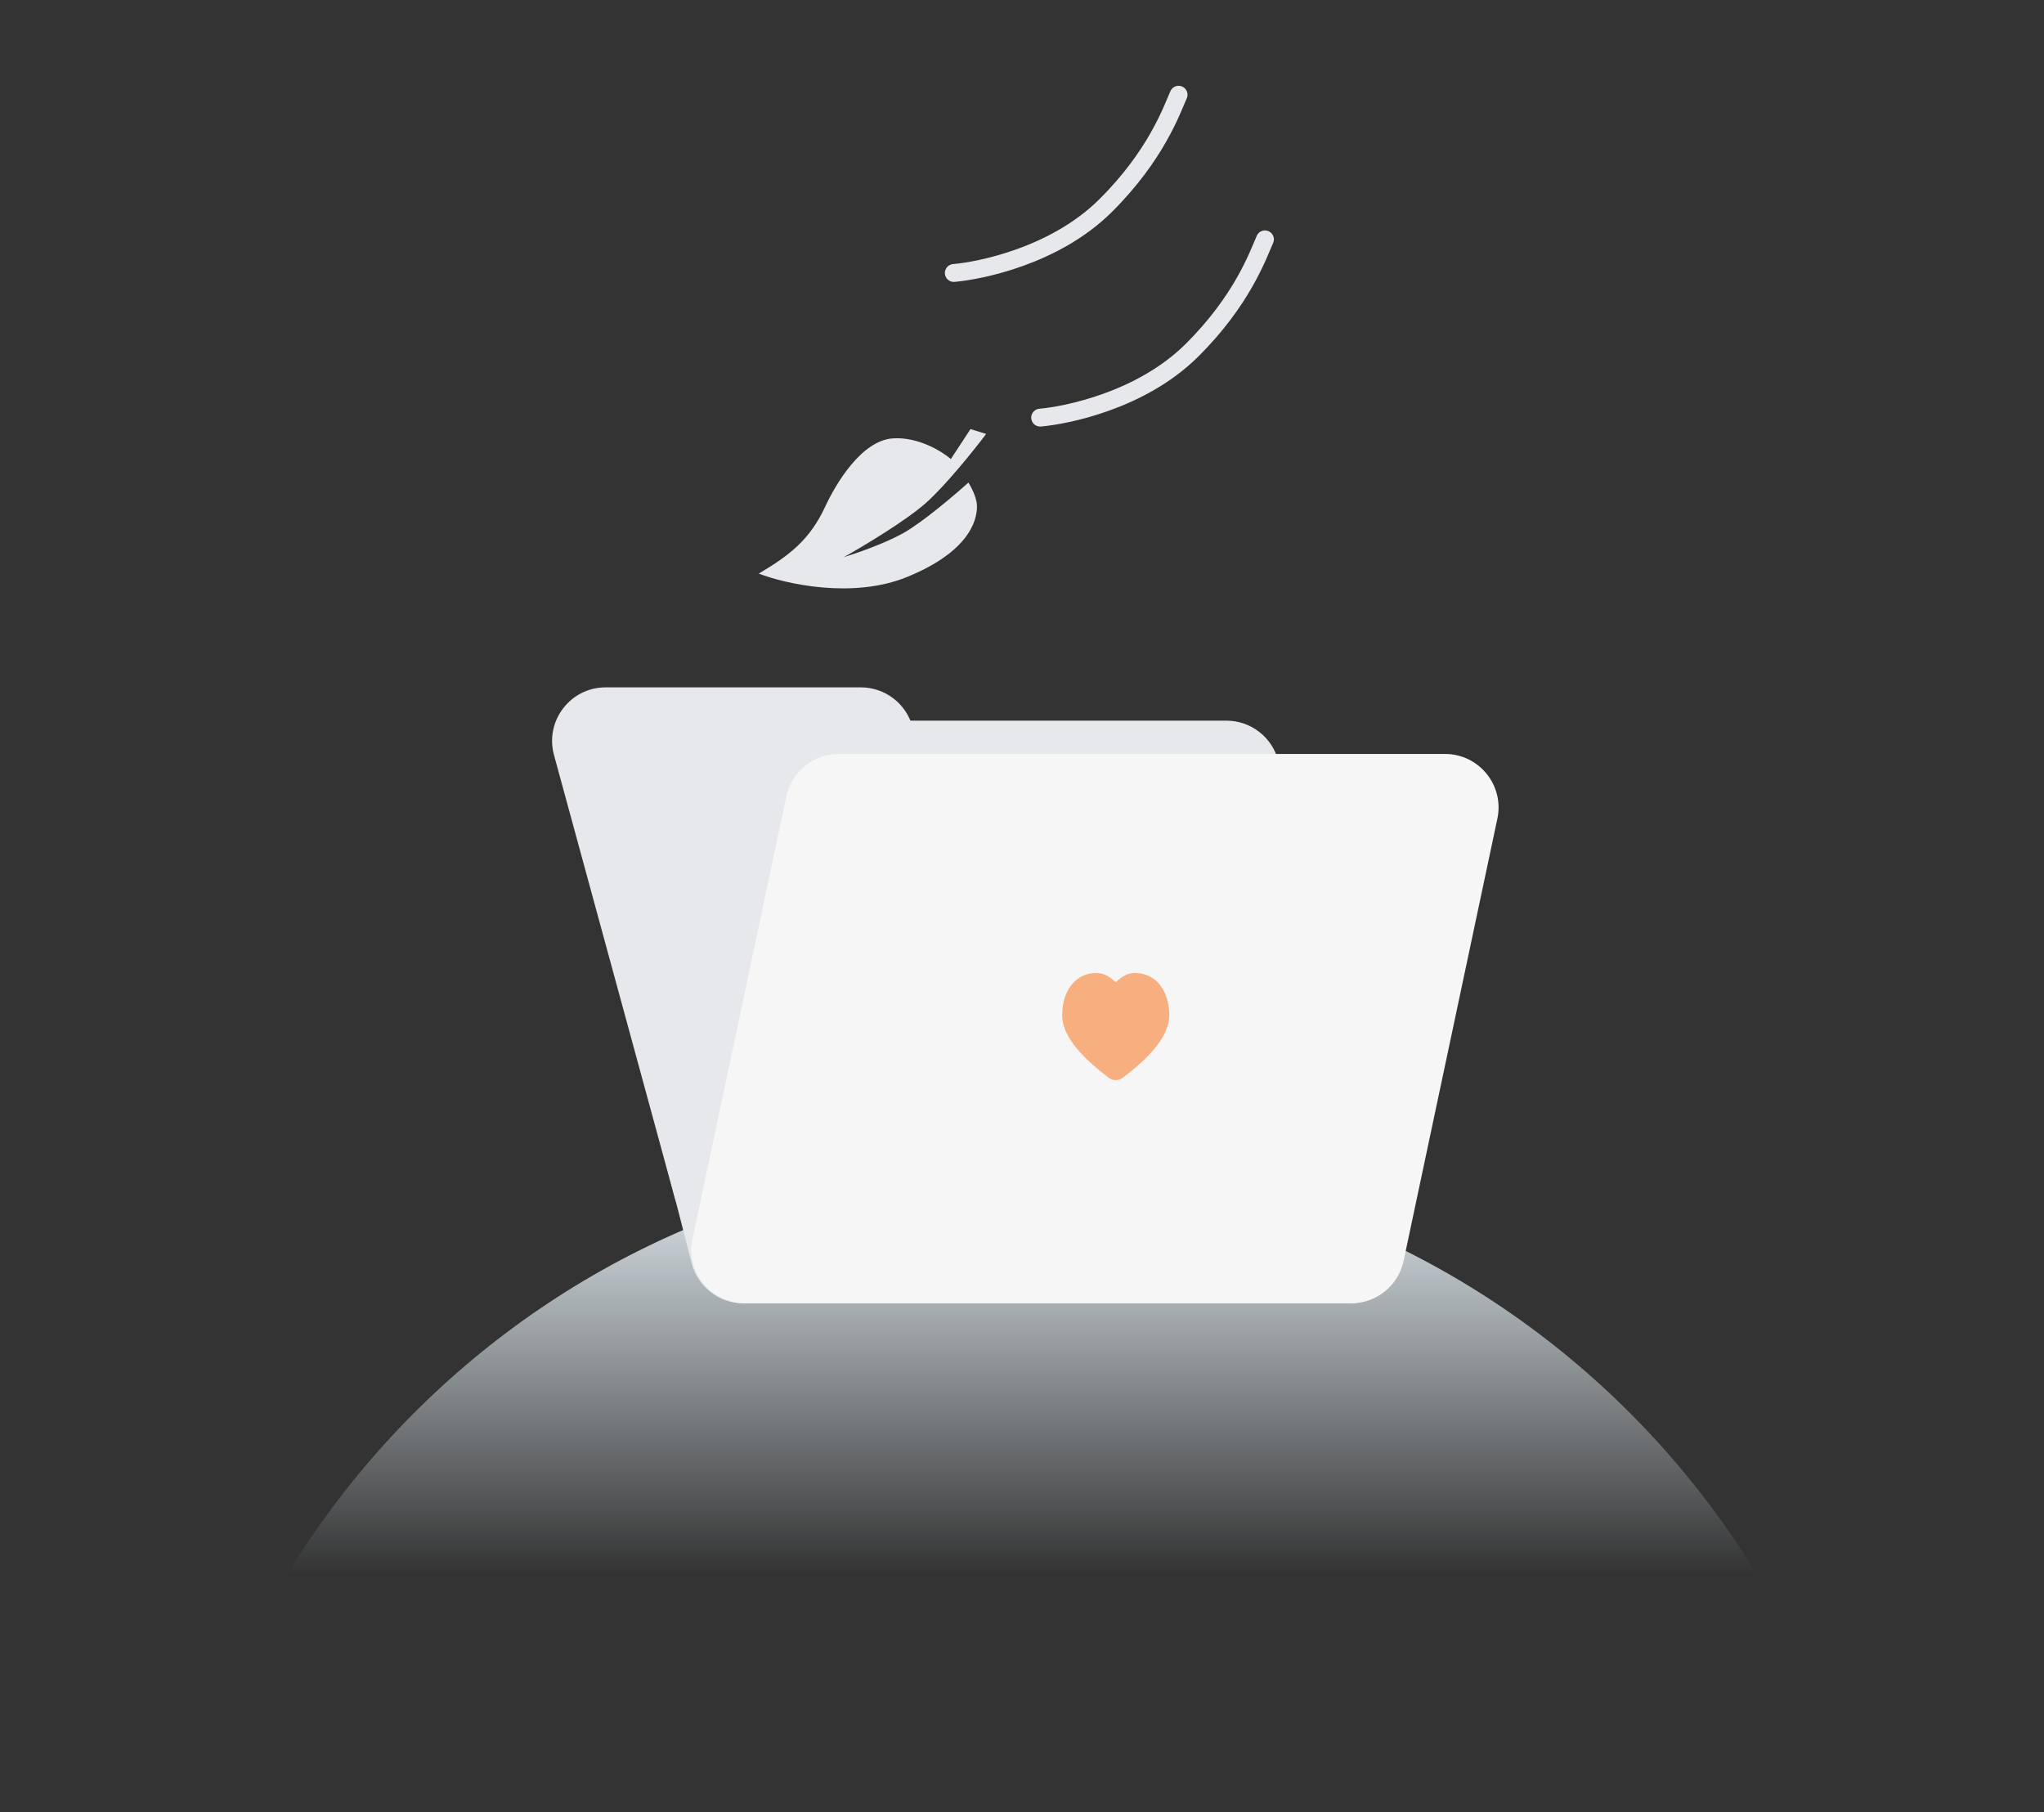 <svg width="229" height="203" viewBox="0 0 229 203" fill="none" xmlns="http://www.w3.org/2000/svg">
  <rect x="0" y="0" width="229" height="203" fill="#333333" stroke="none"/>
  <g clip-path="url(#clip0_2706:4199)">
  <path d="M114.5 130C61.205 130 18 173.428 18 227H211C211 173.428 167.795 130 114.5 130Z" fill="url(#paint0_linear_2706:4199)"/>
  <path d="M116.534 46.783C119.435 46.532 127.826 44.892 133.506 39.27C139.185 33.648 140.958 28.534 141.719 26.814" stroke="#E6E8EC" stroke-width="2" stroke-linecap="round"/>
  <path d="M106.859 30.58C109.761 30.329 118.152 28.69 123.831 23.067C129.51 17.445 131.283 12.331 132.044 10.611" stroke="#E6E8EC" stroke-width="2" stroke-linecap="round"/>
  <path d="M101.644 64.627C95.554 67.119 88.018 65.418 85.011 64.257C88.419 62.226 90.709 60.506 92.45 56.757C93.621 54.234 96.49 49.353 100.031 49.109C102.864 48.914 105.543 50.57 106.529 51.423L108.73 48.066L110.484 48.613C109.172 50.353 105.987 54.334 103.748 56.331C101.508 58.328 96.674 61.218 94.537 62.413C95.847 62.019 99.002 60.935 101.141 59.754C103.28 58.573 106.938 55.464 108.499 54.058C108.799 54.536 109.409 55.708 109.449 56.568C109.499 57.642 109.256 61.513 101.644 64.627Z" fill="#E6E8EC"/>
  <path d="M63.792 88.224C62.816 84.427 65.683 80.73 69.603 80.73L137.402 80.73C140.14 80.73 142.531 82.583 143.213 85.235L156.911 138.506C157.887 142.302 155.02 146 151.1 146H83.301C80.563 146 78.172 144.146 77.49 141.494L63.792 88.224Z" fill="#E6E8EC"/>
  <path d="M62.067 84.579C61.026 80.762 63.899 77 67.856 77H96.444C99.15 77 101.521 78.811 102.233 81.421L115.744 130.962C116.785 134.779 113.912 138.541 109.955 138.541H81.367C78.661 138.541 76.29 136.73 75.578 134.119L62.067 84.579Z" fill="#E6E8EC"/>
  <path d="M88.099 89.215C88.687 86.442 91.135 84.46 93.969 84.46H161.891C165.706 84.46 168.552 87.973 167.76 91.704L157.252 141.245C156.663 144.017 154.216 146 151.382 146H83.46C79.645 146 76.799 142.487 77.591 138.755L88.099 89.215Z" fill="#F6F6F6"/>
  <path d="M127.191 109C129.512 109 131 111.012 131 113.721C131 115.823 129.241 118.137 125.775 120.738C125.547 120.909 125.277 121 125 121C124.723 121 124.453 120.909 124.225 120.738C120.759 118.137 119 115.823 119 113.721C119 111.012 120.488 109 122.809 109C123.648 109 124.216 109.317 125 110.035C125.784 109.317 126.352 109 127.191 109Z" fill="#FA6400" fill-opacity="0.477"/>
  </g>
  <defs>
  <linearGradient id="paint0_linear_2706:4199" x1="114.5" y1="130" x2="114.5" y2="227" gradientUnits="userSpaceOnUse">
  <stop stop-color="#E5EFF5"/>
  <stop offset="0.478" stop-color="#E5EFF5" stop-opacity="0"/>
  </linearGradient>
  <clipPath id="clip0_2706:4199">
  <rect width="229" height="203" fill="white"/>
  </clipPath>
  </defs>
  </svg>
